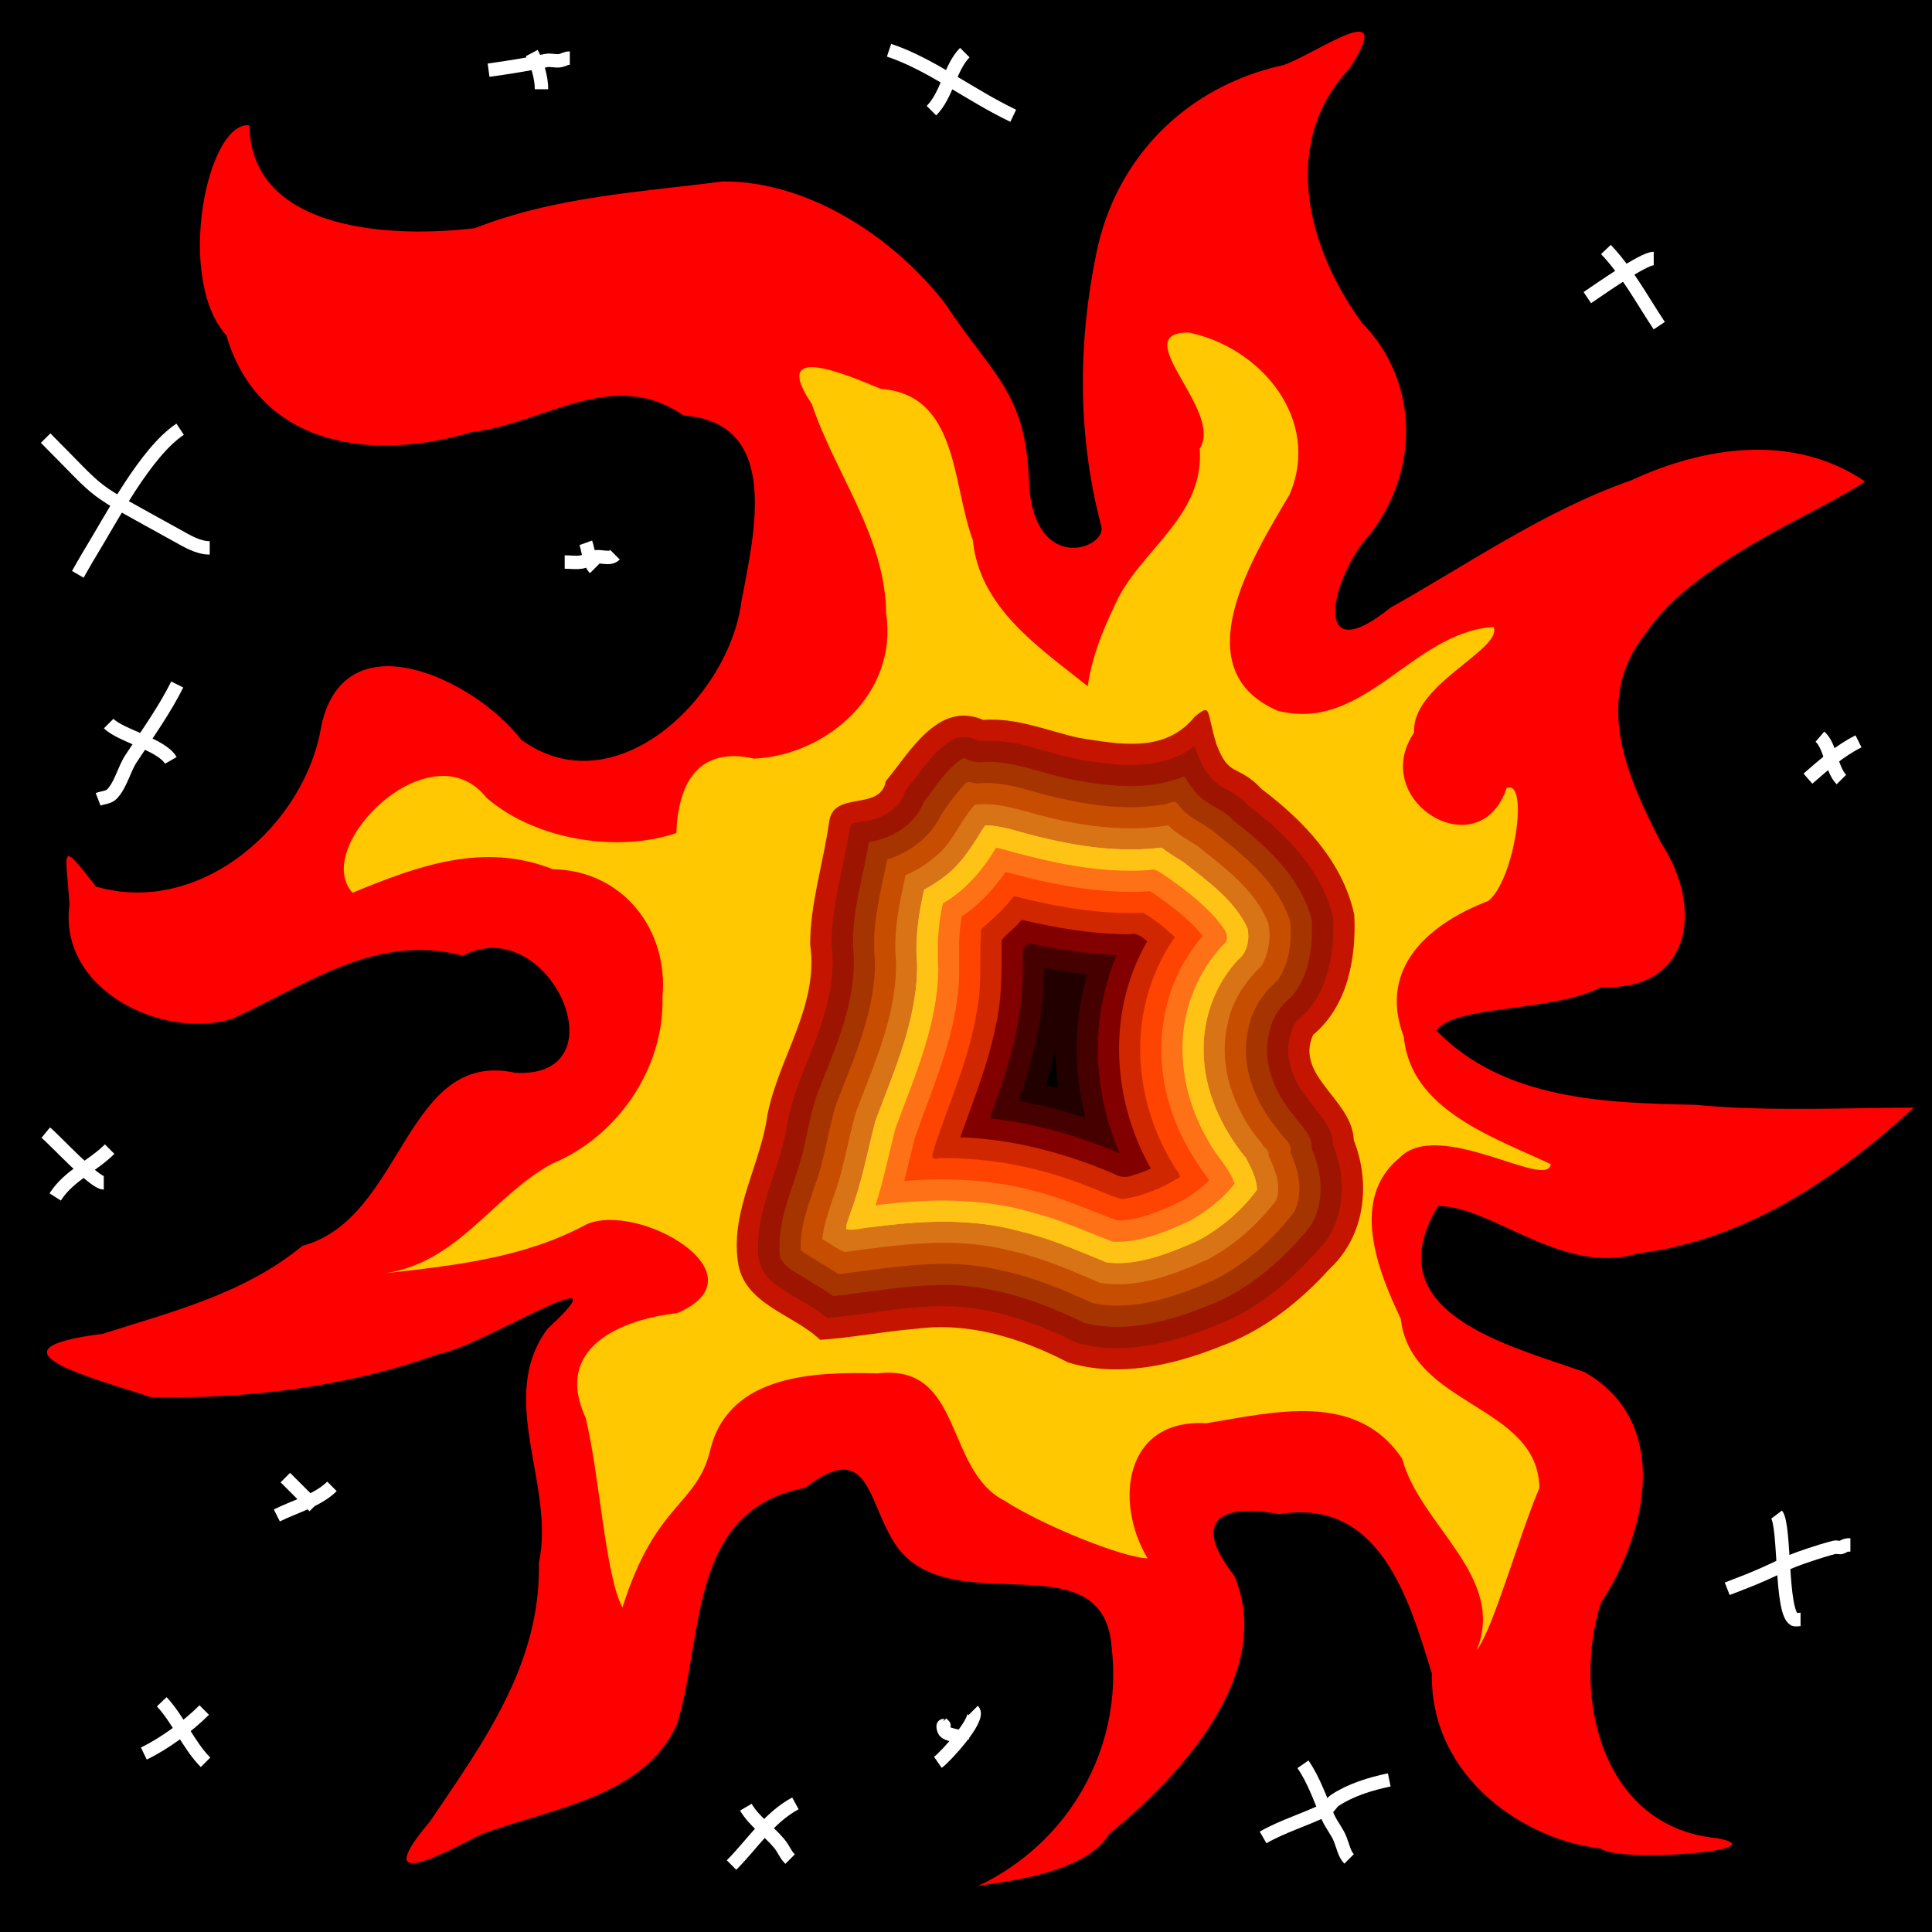 <?xml version="1.0" encoding="UTF-8" standalone="no"?>
<svg
   xmlns:dc="http://purl.org/dc/elements/1.1/"
   xmlns:cc="http://creativecommons.org/ns#"
   xmlns:rdf="http://www.w3.org/1999/02/22-rdf-syntax-ns#"
   xmlns:svg="http://www.w3.org/2000/svg"
   xmlns="http://www.w3.org/2000/svg"
   xmlns:sodipodi="http://sodipodi.sourceforge.net/DTD/sodipodi-0.dtd"
   xmlns:inkscape="http://www.inkscape.org/namespaces/inkscape"
   id="SVGRoot"
   version="1.1"
   viewBox="0 0 144.0 144.0"
   height="144.0px"
   width="144.0px"
   inkscape:version="1.0 (4035a4fb49, 2020-05-01)"
   sodipodi:docname="star-fire-agate.svg">
  <defs
     id="defs833" />
  <sodipodi:namedview
     id="base"
     pagecolor="#ffffff"
     bordercolor="#666666"
     borderopacity="1.0"
     inkscape:pageopacity="0"
     inkscape:pageshadow="2"
     inkscape:zoom="5.6"
     inkscape:cx="65.361202"
     inkscape:cy="72.582391"
     inkscape:document-units="px"
     inkscape:current-layer="layer1"
     inkscape:document-rotation="0"
     showgrid="true"
     inkscape:window-width="1920"
     inkscape:window-height="1152"
     inkscape:window-x="0"
     inkscape:window-y="0"
     inkscape:window-maximized="1"
     inkscape:snap-grids="false"
     inkscape:snap-global="false">
    <inkscape:grid
       id="grid1403"
       type="xygrid"
       enabled="false" />
  </sodipodi:namedview>
  <g
     inkscape:label="Layer 1"
     inkscape:groupmode="layer"
     id="layer1">
    <rect
       y="0"
       x="0"
       height="144"
       width="144"
       id="rect882"
       style="fill:#000000;fill-opacity:1;stroke:none;stroke-width:3" />
    <path
       id="path1487"
       style="fill:#ff0000;fill-opacity:1;stroke:none;stroke-width:1px;stroke-linecap:butt;stroke-linejoin:miter;stroke-opacity:1"
       d="m 82.083,39.206 c -1.741,-6.519 -1.771,-13.474 -0.386,-20.24 1.426,-7.216 6.755,-12.556 13.975,-14.119 2.505,-0.888 8.52,-5.278 4.892,0.277 -5.205,5.551 -3.101,13.418 0.951,18.934 4.336,4.462 4.251,11.115 0.534,15.844 -2.765,2.946 -4.502,10.293 1.591,5.389 5.916,-3.321 11.512,-7.249 17.969,-9.502 5.315,-2.476 12.025,-3.562 17.391,0.095 -3.448,2.38 -12.738,5.908 -16.363,11.359 -3.991,4.978 -1.281,10.796 1.19,15.619 3.161,4.801 2.257,11.021 -4.471,10.701 -3.518,1.891 -11.004,1.319 -12.288,3.253 5.022,5.167 12.53,5.392 19.318,5.53 5.201,0.529 12.056,0.2 16.26,0.212 -5.84,5.33 -12.554,9.879 -20.595,10.869 -5.53,1.729 -11.033,-3.642 -14.88,-3.526 -4.799,8.033 5.428,10.391 10.948,12.377 6.521,3.744 4.62,11.981 1.193,17.214 -2.184,7.018 0.106,16.7 8.656,17.514 4.804,0.894 -7.251,1.896 -8.678,0.762 -5.425,-0.559 -12.688,-5.141 -12.569,-13.029 -1.714,-5.605 -3.894,-13.122 -11.379,-11.885 -4.693,-0.899 -6.412,0.707 -3.35,4.582 3.089,7.214 -3.993,14.957 -9.327,19.256 -1.87,3.197 -8.928,3.64 -9.818,3.903 6.82,-3.203 10.888,-10.315 10.007,-17.812 -0.596,-8.193 -11.989,-1.746 -16.064,-7.596 -2.16,-3.169 -1.934,-8.031 -6.763,-4.302 -8.796,1.671 -7.535,11.08 -9.565,17.612 -2.475,5.519 -9.506,6.291 -14.629,8.235 -3.315,1.717 -8.174,4.23 -3.781,-0.979 3.999,-5.917 8.272,-11.756 8.112,-19.258 1.253,-5.818 -3.191,-12.258 0.64,-17.454 6.32,-5.823 -4.926,1.335 -8.062,1.865 -6.885,2.47 -14.19,3.368 -21.494,3.23 C 6.776,102.647 -1.535,100.563 7.631,99.419 12.744,97.786 18.15,96.464 22.543,92.857 30.116,90.826 30.17,78.154 38.415,79.96 46.509,80.392 40.927,67.868 34.483,71.229 28.067,69.509 22.83,73.412 17.344,75.922 12.139,77.546 4.336,73.789 5.178,67.448 4.943,63.451 4.318,62.407 7.147,66.077 14.888,68.351 22.744,61.554 23.957,54.063 25.755,45.927 35.48,50.73 38.841,55.13 45.829,60.231 54.355,51.965 55.263,44.821 56.181,39.881 58.298,31.504 50.949,30.967 45.63,27.298 40.627,31.57 35.151,32.208 27.876,34.39 19.368,33.41 16.868,24.993 13.067,20.789 15.405,9.044 18.585,9.337 c 0.128,8.041 10.916,8.395 16.819,7.665 5.949,-2.342 12.255,-2.677 18.463,-3.478 6.389,-0.05 12.748,4.176 16.544,9.055 3.673,5.533 6.023,6.634 6.278,13.243 0.273,7.067 5.851,5.101 5.393,3.385 z"
       sodipodi:nodetypes="sccccccccccccccccccccccccccccccccccccccccccccccccccccss" />
    <path
       id="path1490"
       style="fill:#ffc800;fill-opacity:1;stroke:none;stroke-width:1px;stroke-linecap:butt;stroke-linejoin:miter;stroke-opacity:1"
       d="M 81.072,51.148 C 77.416,48.22 73.026,45.333 72.505,40.251 70.939,36.007 71.426,29.42 65.648,28.981 c -2.436,-0.995 -8.34,-3.601 -5.143,1.128 1.776,5.28 5.497,9.883 5.545,15.668 0.872,5.81 -4.305,10.492 -9.827,10.767 -4.236,-0.957 -5.689,1.92 -5.813,5.544 -4.246,1.451 -10.374,0.609 -14.132,-2.608 -4.158,-5.303 -13.13,3.62 -10.006,7.059 4.881,-2.005 9.744,-3.801 14.941,-1.752 5.238,0.098 8.636,4.53 8.163,9.557 0.145,5.26 -3.347,10.384 -8.245,12.396 -4.443,2.436 -6.962,7.35 -12.432,8.162 5.157,-0.574 10.374,-1.142 14.989,-3.633 3.847,-1.762 13.435,3.723 6.794,6.6 -4.273,0.493 -9.236,2.597 -6.834,7.802 1.049,4.26 1.469,11.829 2.747,14.141 2.523,-8.004 5.574,-7.466 6.589,-11.922 1.477,-5.492 7.819,-5.643 12.439,-5.528 6.392,-0.751 4.95,7.217 9.464,9.503 2.814,1.821 8.799,4.24 10.648,4.286 -2.505,-4.171 -1.747,-10.431 4.377,-10.071 4.985,-0.808 11.236,-2.448 14.613,2.678 1.298,4.93 7.792,8.764 5.536,14.252 1.286,-1.725 3.133,-8.493 4.679,-12.11 -0.117,-6.251 -9.577,-6.033 -10.341,-12.622 -1.718,-3.591 -3.811,-8.932 -0.087,-11.98 2.918,-3.021 11.043,2.443 11.274,0.47 -4.277,-2.009 -10.452,-4.045 -10.952,-9.483 -2.001,-5.25 2.05,-8.515 6.296,-10.134 1.961,-1.559 3.062,-9.11 1.368,-8.419 -2.03,6.028 -10.355,0.986 -6.898,-4.131 -0.226,-3.57 6.625,-6.197 5.928,-7.871 -6.072,0.381 -9.631,7.907 -16.101,6.243 -7.14,-3.094 -1.76,-11.623 0.886,-16.103 2.4,-5.599 -2.136,-10.996 -7.533,-12.089 -4.653,0.016 2.669,5.847 0.839,8.647 0.384,5.106 -4.507,7.583 -6.307,11.632 -0.929,1.931 -1.742,3.953 -2.041,6.088 z"
       sodipodi:nodetypes="cccccccccccccccccccccccccccccccccccccccc" />
    <g
       id="g1485"
       transform="matrix(0.751,-0.243,0.243,0.751,4.781,38.761)"
       style="stroke-width:1.267">
      <path
         sodipodi:nodetypes="ccccccccccccccccccc"
         d="m 66.235,47.337 c 2.998,-1.893 7.05,-5.724 10.513,-2.67 3.114,0.762 5.4,2.808 8.068,4.393 3.436,1.734 7.313,3.929 11.048,1.465 1.929,-0.729 1.195,-0.218 1.14,3.085 0.155,3.477 1.302,2.312 2.77,5.383 2.85,4.065 5.181,8.902 4.653,13.998 -1.057,3.903 -3.233,7.985 -7.181,9.562 -2.881,3.173 1.656,6.974 0.587,10.652 0.29,4.359 -1.748,8.892 -5.832,10.813 -3.725,2.142 -7.791,3.671 -12.124,3.831 -4.829,0.334 -10.122,-0.144 -14.174,-2.984 -3.482,-3.52 -7.676,-6.513 -12.631,-7.432 -2.974,-0.702 -6.018,-1.063 -8.984,-1.804 -1.685,-3.136 -5.915,-5.445 -5.101,-9.502 0.861,-4.773 4.875,-8.02 6.915,-12.261 2.688,-4.831 7.794,-8.281 8.777,-14.031 1.14,-3.583 3.549,-6.96 5.258,-10.442 1.289,-2.829 4.9,0.569 6.299,-2.056 z"
         style="fill:#c51500;fill-opacity:1;stroke:none;stroke-width:1.267px;stroke-linecap:butt;stroke-linejoin:miter;stroke-opacity:1"
         id="path1410" />
      <path
         d="m 73.582,45.543 c -2.259,0.402 -4.003,2.049 -5.891,3.23 -1,1.506 -2.979,1.859 -4.649,1.532 -0.412,0.022 -1.038,-0.307 -1.329,0.003 -1.649,3.408 -3.947,6.518 -5.119,10.143 -0.739,4.08 -3.513,7.327 -6.088,10.415 -1.395,1.625 -2.62,3.392 -3.581,5.306 -1.866,3.271 -4.799,5.978 -5.832,9.686 -0.448,1.238 -0.117,2.604 0.695,3.613 1.107,1.535 2.532,2.816 3.575,4.402 3.823,0.88 7.786,1.227 11.495,2.556 3.902,1.447 7.259,4.042 10.197,6.938 3.903,2.566 8.785,2.784 13.305,2.453 4.309,-0.282 8.36,-2.082 11.989,-4.324 2.625,-1.91 3.745,-5.346 3.474,-8.497 0.397,-1.1 0.006,-2.252 -0.363,-3.299 -0.148,-0.431 -0.44,-1.183 -0.626,-1.752 -0.776,-2.034 -0.858,-4.521 0.563,-6.301 0.349,-0.549 0.83,-0.918 1.452,-1.103 3.081,-1.472 4.708,-4.781 5.601,-7.918 0.384,-4.564 -1.787,-8.865 -4.328,-12.504 -0.448,-1.022 -1.204,-1.835 -1.971,-2.625 -0.972,-1.209 -1.165,-2.833 -1.139,-4.334 -3.047,1.105 -6.331,0.06 -9.104,-1.316 C 83.581,50.841 81.572,49.283 79.422,47.967 78.286,47.247 76.997,46.808 75.733,46.419 75.142,45.879 74.426,45.402 73.582,45.543 Z"
         style="fill:#9d1500;fill-opacity:1;stroke:none;stroke-width:1.267px;stroke-linecap:butt;stroke-linejoin:miter;stroke-opacity:1"
         id="path1424" />
      <path
         d="m 73.645,47.574 c -1.737,0.505 -3.134,1.748 -4.602,2.736 -1.447,1.768 -3.918,2.378 -6.107,2.004 -1.533,2.999 -3.585,5.791 -4.496,9.069 -0.997,4.54 -4.188,8.098 -7.065,11.577 -1.355,1.585 -2.264,3.467 -3.342,5.234 -1.782,2.853 -4.376,5.34 -5.136,8.72 0.028,1.284 1.197,2.123 1.905,3.075 0.598,0.684 1.202,1.365 1.747,2.093 4.802,1.003 9.866,1.447 14.202,3.94 2.82,1.527 5.3,3.601 7.612,5.8 3.675,2.271 8.194,2.297 12.364,1.958 3.854,-0.393 7.497,-2.019 10.714,-4.116 1.985,-1.659 2.642,-4.433 2.365,-6.921 0.517,-1.178 -0.33,-2.364 -0.629,-3.486 -1.101,-2.623 -1.352,-5.839 0.268,-8.309 0.646,-1.11 1.662,-1.959 2.872,-2.385 2.286,-1.335 3.48,-3.917 4.154,-6.371 0.23,-4.109 -1.874,-7.875 -4.125,-11.152 -0.642,-1.491 -2.213,-2.349 -2.707,-3.932 -0.199,-0.491 -0.341,-1.004 -0.437,-1.524 -3.694,0.31 -7.184,-1.325 -10.338,-3.057 -2.454,-1.361 -4.571,-3.34 -7.342,-4.073 -0.621,-0.093 -1.069,-0.472 -1.53,-0.862 -0.104,-0.114 -0.224,-0.032 -0.348,-0.016 z"
         style="fill:#851500;fill-opacity:1;stroke:none;stroke-width:1.267px;stroke-linecap:butt;stroke-linejoin:miter;stroke-opacity:1"
         id="path1427" />
      <path
         id="path1430"
         style="fill:#a63400;fill-opacity:1;stroke:none;stroke-width:1.267px;stroke-linecap:butt;stroke-linejoin:miter;stroke-opacity:1"
         d="m 73.645,47.574 c -1.737,0.505 -3.134,1.748 -4.602,2.736 -1.447,1.768 -3.918,2.378 -6.107,2.004 -1.533,2.999 -3.585,5.791 -4.496,9.069 -0.997,4.54 -4.188,8.098 -7.065,11.577 -1.355,1.585 -2.264,3.467 -3.342,5.234 -1.782,2.853 -4.376,5.34 -5.136,8.72 0.028,1.284 1.197,2.123 1.905,3.075 0.598,0.684 1.202,1.365 1.747,2.093 4.802,1.003 9.866,1.447 14.202,3.94 2.82,1.527 5.3,3.601 7.612,5.8 3.675,2.271 8.194,2.297 12.364,1.958 3.854,-0.393 7.497,-2.019 10.714,-4.116 1.985,-1.659 2.642,-4.433 2.365,-6.921 0.517,-1.178 -0.33,-2.364 -0.629,-3.486 -1.101,-2.623 -1.352,-5.839 0.268,-8.309 0.646,-1.11 1.662,-1.959 2.872,-2.385 2.286,-1.335 3.48,-3.917 4.154,-6.371 0.23,-4.109 -1.874,-7.875 -4.125,-11.152 -0.642,-1.491 -2.213,-2.349 -2.707,-3.932 -0.199,-0.491 -0.341,-1.004 -0.437,-1.524 -3.694,0.31 -7.184,-1.325 -10.338,-3.057 -2.454,-1.361 -4.571,-3.34 -7.342,-4.073 -0.621,-0.093 -1.069,-0.472 -1.53,-0.862 -0.104,-0.114 -0.224,-0.032 -0.348,-0.016 z" />
      <path
         d="m 73.297,49.865 c -1.345,0.767 -2.625,1.665 -3.74,2.735 -1.524,1.252 -3.521,1.839 -5.477,1.818 -1.541,2.761 -3.347,5.458 -4.008,8.601 -1.368,4.595 -4.69,8.189 -7.643,11.83 -1.585,2.214 -2.693,4.739 -4.414,6.864 -1.189,1.653 -2.555,3.316 -3.06,5.317 0.842,1.125 1.832,2.135 2.711,3.234 4.946,0.955 10.129,1.599 14.516,4.272 2.747,1.537 5.152,3.602 7.462,5.715 3.449,1.962 7.592,1.833 11.417,1.474 3.353,-0.483 6.544,-1.89 9.32,-3.799 1.41,-1.413 1.648,-3.567 1.393,-5.459 0.49,-0.758 -0.245,-1.529 -0.399,-2.277 -1.309,-3.141 -1.623,-6.949 0.174,-9.969 0.861,-1.646 2.361,-2.867 4.056,-3.574 1.584,-1.17 2.469,-3.096 2.877,-4.968 0.025,-3.627 -1.98,-6.828 -3.922,-9.74 -0.777,-1.443 -2.284,-2.427 -2.766,-4.055 -0.115,-0.59 -0.964,-0.187 -1.389,-0.399 -3.691,-0.534 -7.075,-2.295 -10.202,-4.248 -1.813,-1.188 -3.604,-2.544 -5.765,-3.013 -0.402,-0.047 -0.769,-0.615 -1.141,-0.359 z"
         style="fill:#c74d00;fill-opacity:1;stroke:none;stroke-width:1.267px;stroke-linecap:butt;stroke-linejoin:miter;stroke-opacity:1"
         id="path1432" />
      <path
         d="m 73.398,52.141 c -1.715,0.998 -2.957,2.678 -4.85,3.388 -1.037,0.452 -2.149,0.732 -3.275,0.831 -1.355,2.344 -2.797,4.764 -3.363,7.475 -1.47,4.785 -4.916,8.549 -7.984,12.37 -1.608,2.392 -2.874,5.01 -4.706,7.252 -0.739,1.016 -1.507,2.028 -2.019,3.182 0.554,0.585 1.032,1.32 1.639,1.809 5.047,0.925 10.29,1.778 14.705,4.57 2.686,1.537 5.027,3.593 7.338,5.624 3.136,1.621 6.811,1.398 10.213,1.05 2.876,-0.476 5.617,-1.679 8.005,-3.333 0.973,-1.212 0.786,-2.873 0.621,-4.312 0.306,-0.384 -0.239,-0.791 -0.244,-1.215 -1.567,-3.766 -1.728,-8.337 0.49,-11.885 1.049,-1.862 2.819,-3.196 4.702,-4.119 1.001,-0.944 1.671,-2.3 1.794,-3.661 C 96.222,67.795 94.149,64.964 92.351,62.237 91.641,61.359 90.831,60.542 90.314,59.525 86.527,58.941 82.984,57.311 79.746,55.301 77.753,54.096 75.896,52.506 73.549,52.051 l -0.086,0.051 z"
         style="fill:#d87416;fill-opacity:1;stroke:none;stroke-width:1.267px;stroke-linecap:butt;stroke-linejoin:miter;stroke-opacity:1"
         id="path1435" />
      <path
         d="m 73.455,54.535 c -1.513,1.306 -3.097,2.614 -5.049,3.193 -0.617,0.208 -1.25,0.369 -1.891,0.484 -1.22,2.045 -2.284,4.209 -2.807,6.544 -1.576,4.931 -5.134,8.823 -8.279,12.803 -1.643,2.562 -3.078,5.266 -5.002,7.639 -0.236,0.412 -0.742,0.847 -0.751,1.259 0.631,0.37 1.502,0.311 2.226,0.523 4.629,0.846 9.306,2.062 13.276,4.688 2.504,1.497 4.684,3.465 6.903,5.331 2.365,1.097 5.052,1.02 7.591,0.817 0.313,-0.039 1.067,-0.07 1.545,-0.18 2.312,-0.471 4.575,-1.412 6.475,-2.789 0.312,-1.017 0.11,-2.132 -0.062,-3.154 -1.358,-3.465 -1.836,-7.405 -0.656,-10.995 0.935,-2.967 2.985,-5.567 5.72,-7.074 1.038,-0.384 1.6,-1.449 1.754,-2.498 -0.338,-2.97 -2.217,-5.432 -3.828,-7.841 -0.532,-0.64 -1.089,-1.262 -1.555,-1.952 -4.764,-0.917 -9.047,-3.358 -13.023,-6.041 -0.683,-0.424 -1.389,-0.827 -2.155,-1.084 -0.145,0.109 -0.289,0.217 -0.434,0.326 z"
         style="fill:#d88f16;fill-opacity:1;stroke:none;stroke-width:1.267px;stroke-linecap:butt;stroke-linejoin:miter;stroke-opacity:1"
         id="path1438" />
      <path
         id="path1441"
         style="fill:#d8a916;fill-opacity:1;stroke:none;stroke-width:1.267px;stroke-linecap:butt;stroke-linejoin:miter;stroke-opacity:1"
         d="m 73.455,54.535 c -1.513,1.306 -3.097,2.614 -5.049,3.193 -0.617,0.208 -1.25,0.369 -1.891,0.484 -1.22,2.045 -2.284,4.209 -2.807,6.544 -1.576,4.931 -5.134,8.823 -8.279,12.803 -1.643,2.562 -3.078,5.266 -5.002,7.639 -0.236,0.412 -0.742,0.847 -0.751,1.259 0.631,0.37 1.502,0.311 2.226,0.523 4.629,0.846 9.306,2.062 13.276,4.688 2.504,1.497 4.684,3.465 6.903,5.331 2.365,1.097 5.052,1.02 7.591,0.817 0.313,-0.039 1.067,-0.07 1.545,-0.18 2.312,-0.471 4.575,-1.412 6.475,-2.789 0.312,-1.017 0.11,-2.132 -0.062,-3.154 -1.358,-3.465 -1.836,-7.405 -0.656,-10.995 0.935,-2.967 2.985,-5.567 5.72,-7.074 1.038,-0.384 1.6,-1.449 1.754,-2.498 -0.338,-2.97 -2.217,-5.432 -3.828,-7.841 -0.532,-0.64 -1.089,-1.262 -1.555,-1.952 -4.764,-0.917 -9.047,-3.358 -13.023,-6.041 -0.683,-0.424 -1.389,-0.827 -2.155,-1.084 -0.145,0.109 -0.289,0.217 -0.434,0.326 z" />
      <path
         d="m 73.455,54.535 c -1.513,1.306 -3.097,2.614 -5.049,3.193 -0.617,0.208 -1.25,0.369 -1.891,0.484 -1.22,2.045 -2.284,4.209 -2.807,6.544 -1.576,4.931 -5.134,8.823 -8.279,12.803 -1.643,2.562 -3.078,5.266 -5.002,7.639 -0.236,0.412 -0.742,0.847 -0.751,1.259 0.631,0.37 1.502,0.311 2.226,0.523 4.629,0.846 9.306,2.062 13.276,4.688 2.504,1.497 4.684,3.465 6.903,5.331 2.365,1.097 5.052,1.02 7.591,0.817 0.313,-0.039 1.067,-0.07 1.545,-0.18 2.312,-0.471 4.575,-1.412 6.475,-2.789 0.312,-1.017 0.11,-2.132 -0.062,-3.154 -1.358,-3.465 -1.836,-7.405 -0.656,-10.995 0.935,-2.967 2.985,-5.567 5.72,-7.074 1.038,-0.384 1.6,-1.449 1.754,-2.498 -0.338,-2.97 -2.217,-5.432 -3.828,-7.841 -0.532,-0.64 -1.089,-1.262 -1.555,-1.952 -4.764,-0.917 -9.047,-3.358 -13.023,-6.041 -0.683,-0.424 -1.389,-0.827 -2.155,-1.084 -0.145,0.109 -0.289,0.217 -0.434,0.326 z"
         style="fill:#ffa916;fill-opacity:1;stroke:none;stroke-width:1.267px;stroke-linecap:butt;stroke-linejoin:miter;stroke-opacity:1"
         id="path1443" />
      <path
         id="path1445"
         style="fill:#ffc316;fill-opacity:1;stroke:none;stroke-width:1.267px;stroke-linecap:butt;stroke-linejoin:miter;stroke-opacity:1"
         d="m 73.455,54.535 c -1.513,1.306 -3.097,2.614 -5.049,3.193 -0.617,0.208 -1.25,0.369 -1.891,0.484 -1.22,2.045 -2.284,4.209 -2.807,6.544 -1.576,4.931 -5.134,8.823 -8.279,12.803 -1.643,2.562 -3.078,5.266 -5.002,7.639 -0.236,0.412 -0.742,0.847 -0.751,1.259 0.631,0.37 1.502,0.311 2.226,0.523 4.629,0.846 9.306,2.062 13.276,4.688 2.504,1.497 4.684,3.465 6.903,5.331 2.365,1.097 5.052,1.02 7.591,0.817 0.313,-0.039 1.067,-0.07 1.545,-0.18 2.312,-0.471 4.575,-1.412 6.475,-2.789 0.312,-1.017 0.11,-2.132 -0.062,-3.154 -1.358,-3.465 -1.836,-7.405 -0.656,-10.995 0.935,-2.967 2.985,-5.567 5.72,-7.074 1.038,-0.384 1.6,-1.449 1.754,-2.498 -0.338,-2.97 -2.217,-5.432 -3.828,-7.841 -0.532,-0.64 -1.089,-1.262 -1.555,-1.952 -4.764,-0.917 -9.047,-3.358 -13.023,-6.041 -0.683,-0.424 -1.389,-0.827 -2.155,-1.084 -0.145,0.109 -0.289,0.217 -0.434,0.326 z" />
      <path
         d="m 74.182,56.545 c -1.832,1.609 -3.971,2.924 -6.379,3.438 -1.05,1.781 -1.796,3.719 -2.304,5.717 -1.676,5.023 -5.277,9.026 -8.493,13.112 -1.343,2.113 -2.56,4.309 -4.031,6.339 4.907,0.904 9.806,2.398 13.95,5.254 2.267,1.428 4.247,3.264 6.33,4.922 2.41,0.905 5.055,0.625 7.557,0.352 1.775,-0.376 3.548,-1.023 5.045,-2.025 -0.002,-1.64 -0.89,-3.091 -1.127,-4.695 -1.066,-4.736 -0.15,-10.029 3.033,-13.787 1.194,-1.454 2.709,-2.651 4.367,-3.513 0.61,-0.712 -0.023,-1.647 -0.236,-2.402 -0.861,-1.906 -2.055,-3.656 -3.326,-5.308 -0.368,-0.418 -0.633,-0.967 -1.267,-0.96 -4.638,-1.148 -8.786,-3.633 -12.732,-6.246 -0.122,-0.058 -0.268,-0.187 -0.387,-0.194 z"
         style="fill:#ff7116;fill-opacity:1;stroke:none;stroke-width:1.267px;stroke-linecap:butt;stroke-linejoin:miter;stroke-opacity:1"
         id="path1447" />
      <path
         d="m 73.959,59.281 c -1.467,1.055 -3.084,1.925 -4.826,2.428 -1.312,2.294 -1.615,4.983 -2.838,7.315 -1.958,4.151 -5.068,7.58 -7.815,11.202 -0.746,1.185 -1.457,2.393 -2.207,3.575 4.45,1.036 8.774,2.763 12.505,5.431 1.95,1.312 3.677,2.933 5.541,4.345 2.129,0.61 4.395,0.355 6.548,0.036 0.97,-0.237 1.921,-0.563 2.815,-1.009 -0.886,-2.567 -1.464,-5.27 -1.368,-7.999 0.085,-5.127 2.469,-10.252 6.643,-13.308 0.398,-0.301 0.811,-0.581 1.237,-0.84 -0.777,-2.039 -2.093,-3.82 -3.412,-5.539 -4.497,-1.118 -8.582,-3.419 -12.434,-5.934 -0.13,0.099 -0.26,0.198 -0.391,0.297 z"
         style="fill:#ff4300;fill-opacity:1;stroke:none;stroke-width:1.267px;stroke-linecap:butt;stroke-linejoin:miter;stroke-opacity:1"
         id="path1450" />
      <path
         d="m 73.91,61.719 c -1.064,0.694 -2.277,1.191 -3.406,1.697 -1.012,2.389 -1.492,4.989 -2.793,7.26 -2.039,4.004 -5.095,7.345 -7.737,10.939 -0.331,0.519 -0.922,1.137 0.086,1.151 4.694,1.444 9.049,3.888 12.794,7.057 0.824,0.634 1.584,1.399 2.461,1.938 1.915,0.352 3.916,0.161 5.796,-0.289 0.203,-0.29 -0.204,-0.937 -0.226,-1.366 -1.335,-5.59 -0.38,-11.781 3.015,-16.478 1.054,-1.466 2.317,-2.788 3.77,-3.864 -0.631,-1.088 -1.309,-2.227 -2.167,-3.116 -3.964,-1.108 -7.628,-3.062 -11.093,-5.25 -0.167,0.107 -0.333,0.214 -0.5,0.32 z"
         style="fill:#d02700;fill-opacity:1;stroke:none;stroke-width:1.267px;stroke-linecap:butt;stroke-linejoin:miter;stroke-opacity:1"
         id="path1453" />
      <path
         d="m 74.07,63.947 c -0.644,0.393 -1.437,0.627 -2.037,1.035 -0.88,2.553 -1.608,5.188 -3.028,7.513 -1.797,3.239 -4.195,6.08 -6.443,9.007 4.732,1.722 9.023,4.486 12.795,7.799 0.441,0.499 1.035,0.684 1.688,0.632 0.581,0.025 1.164,-0.011 1.741,-0.075 -1.434,-6.811 0.337,-14.38 5.194,-19.467 0.342,-0.372 0.706,-0.724 1.081,-1.062 -0.324,-0.499 -0.636,-1.064 -1.293,-1.117 -3.3,-1.06 -6.399,-2.663 -9.354,-4.459 -0.115,0.065 -0.23,0.13 -0.346,0.195 z"
         style="fill:#820000;fill-opacity:1;stroke:none;stroke-width:1.267px;stroke-linecap:butt;stroke-linejoin:miter;stroke-opacity:1"
         id="path1456" />
      <path
         d="m 73.883,66.27 c -0.457,0.239 -0.395,0.94 -0.632,1.374 -0.872,2.827 -2.146,5.518 -3.803,7.97 -1.136,1.744 -2.408,3.394 -3.685,5.035 3.879,1.748 7.446,4.144 10.656,6.928 -0.617,-6.365 1.253,-13.044 5.498,-17.887 -2.63,-0.962 -5.139,-2.226 -7.553,-3.641 -0.161,0.074 -0.322,0.147 -0.482,0.221 z"
         style="fill:#470000;fill-opacity:1;stroke:none;stroke-width:1.267px;stroke-linecap:butt;stroke-linejoin:miter;stroke-opacity:1"
         id="path1459" />
      <path
         d="m 74.807,69.32 c -1.299,3.877 -3.512,7.381 -5.963,10.609 1.926,1.015 3.77,2.183 5.527,3.467 0.299,-4.561 1.763,-9.067 4.354,-12.846 -1.266,-0.557 -2.502,-1.181 -3.717,-1.842 -0.067,0.204 -0.134,0.408 -0.201,0.611 z"
         style="fill:#230000;fill-opacity:1;stroke:none;stroke-width:1.267px;stroke-linecap:butt;stroke-linejoin:miter;stroke-opacity:1"
         id="path1462" />
      <path
         d="m 73.174,77.213 c -0.452,0.699 -0.902,1.4 -1.391,2.074 0.328,0.082 0.958,0.857 1.049,0.426 0.223,-1.134 0.503,-2.258 0.861,-3.358 -0.173,0.286 -0.346,0.572 -0.52,0.857 z"
         style="fill:#000000;fill-opacity:1;stroke:none;stroke-width:1.267px;stroke-linecap:butt;stroke-linejoin:miter;stroke-opacity:1"
         id="path1465" />
    </g>
    <g
       id="g1578">
      <path
         id="path1494"
         d="M 75.521,8.628 C 72.232,7.057 69.405,4.794 66.264,3.743"
         style="fill:none;fill-opacity:1;stroke:#ffffff;stroke-width:1px;stroke-linecap:butt;stroke-linejoin:miter;stroke-opacity:1"
         sodipodi:nodetypes="cc" />
      <path
         id="path1496"
         d="M 69.423,8.248 C 70.59,7.085 70.806,5.031 71.912,3.921"
         style="fill:none;fill-opacity:1;stroke:#ffffff;stroke-width:1px;stroke-linecap:butt;stroke-linejoin:miter;stroke-opacity:1"
         sodipodi:nodetypes="cc" />
      <path
         id="path1498"
         d="m 36.415,5.231 c 1.446,-0.197 2.877,-0.433 4.305,-0.72 0.341,-0.068 0.735,0.084 1.072,0 0.351,-0.088 0.35,-0.179 0.68,-0.179"
         style="fill:none;stroke:#ffffff;stroke-width:1px;stroke-linecap:butt;stroke-linejoin:miter;stroke-opacity:1;fill-opacity:1" />
      <path
         id="path1500"
         d="m 39.634,3.954 c 0.412,0.779 0.726,1.817 0.726,2.696"
         style="fill:none;stroke:#ffffff;stroke-width:1px;stroke-linecap:butt;stroke-linejoin:miter;stroke-opacity:1;fill-opacity:1" />
      <path
         id="path1502"
         d="m 118.311,22.183 c 0.882,-0.592 4.159,-2.918 4.948,-2.918"
         style="fill:none;stroke:#ffffff;stroke-width:1px;stroke-linecap:butt;stroke-linejoin:miter;stroke-opacity:1;fill-opacity:1" />
      <path
         id="path1504"
         d="m 119.696,18.595 c 1.614,1.702 2.69,3.749 3.976,5.678"
         style="fill:none;stroke:#ffffff;stroke-width:1px;stroke-linecap:butt;stroke-linejoin:miter;stroke-opacity:1;fill-opacity:1" />
      <path
         id="path1506"
         d="m 134.753,58.036 c 1.173,-1.023 2.365,-2.079 3.769,-2.78"
         style="fill:none;stroke:#ffffff;stroke-width:1px;stroke-linecap:butt;stroke-linejoin:miter;stroke-opacity:1;fill-opacity:1" />
      <path
         id="path1508"
         d="m 135.645,54.907 c 0.779,0.666 0.852,2.446 1.602,3.196"
         style="fill:none;stroke:#ffffff;stroke-width:1px;stroke-linecap:butt;stroke-linejoin:miter;stroke-opacity:1;fill-opacity:1" />
      <path
         id="path1510"
         d="m 128.736,118.418 c 0.707,-0.279 1.422,-0.538 2.121,-0.836 2.197,-0.937 2.03,-1.03 3.983,-1.685 0.597,-0.2 1.287,-0.418 1.903,-0.573 0.146,-0.037 0.395,0.067 0.529,0 0.293,-0.147 0.288,-0.176 0.645,-0.176"
         style="fill:none;stroke:#ffffff;stroke-width:1px;stroke-linecap:butt;stroke-linejoin:miter;stroke-opacity:1;fill-opacity:1" />
      <path
         id="path1512"
         d="m 132.42,112.888 c 0.657,0.871 0.286,7.225 1.304,7.813 0.085,0.049 0.379,0 0.479,0"
         style="fill:none;stroke:#ffffff;stroke-width:1px;stroke-linecap:butt;stroke-linejoin:miter;stroke-opacity:1;fill-opacity:1" />
      <path
         id="path1514"
         d="m 94.142,136.952 c 1.445,-0.835 3.222,-1.356 4.663,-2.076 0.274,-0.137 0.433,-0.521 0.69,-0.69 1.179,-0.777 2.644,-1.23 4.051,-1.522"
         style="fill:none;stroke:#ffffff;stroke-width:1px;stroke-linecap:butt;stroke-linejoin:miter;stroke-opacity:1;fill-opacity:1" />
      <path
         id="path1516"
         d="m 97.114,131.501 c 0.84,1.211 1.287,2.618 1.874,3.952 0.253,0.574 0.67,1.047 0.901,1.623 0.191,0.478 0.319,1.132 0.664,1.477"
         style="fill:none;stroke:#ffffff;stroke-width:1px;stroke-linecap:butt;stroke-linejoin:miter;stroke-opacity:1;fill-opacity:1" />
      <path
         id="path1518"
         d="m 71.738,129.641 c -0.005,-0.319 -1.235,-0.251 -1.384,-0.689 -0.219,-0.641 0.243,-0.095 -0.179,-0.517"
         style="fill:none;stroke:#ffffff;stroke-width:1px;stroke-linecap:butt;stroke-linejoin:miter;stroke-opacity:1;fill-opacity:1" />
      <path
         id="path1520"
         d="m 69.903,131.355 c 0.539,-0.375 3.207,-3.284 2.626,-3.865"
         style="fill:none;stroke:#ffffff;stroke-width:1px;stroke-linecap:butt;stroke-linejoin:miter;stroke-opacity:1;fill-opacity:1" />
      <path
         id="path1522"
         d="m 55.591,134.696 c 0.625,1.068 1.682,1.746 2.459,2.675 0.401,0.48 0.453,0.811 0.839,1.196"
         style="fill:none;stroke:#ffffff;stroke-width:1px;stroke-linecap:butt;stroke-linejoin:miter;stroke-opacity:1;fill-opacity:1" />
      <path
         id="path1524"
         d="m 59.285,134.412 c -2.023,1.1 -3.186,3.02 -4.762,4.596"
         style="fill:none;stroke:#ffffff;stroke-width:1px;stroke-linecap:butt;stroke-linejoin:miter;stroke-opacity:1;fill-opacity:1" />
      <path
         id="path1526"
         d="m 10.72,130.698 c 1.564,-0.756 3.293,-2.033 4.501,-3.242"
         style="fill:none;stroke:#ffffff;stroke-width:1px;stroke-linecap:butt;stroke-linejoin:miter;stroke-opacity:1;fill-opacity:1" />
      <path
         id="path1528"
         d="m 12.054,126.841 c 1.215,1.281 1.995,3.24 3.266,4.511"
         style="fill:none;stroke:#ffffff;stroke-width:1px;stroke-linecap:butt;stroke-linejoin:miter;stroke-opacity:1;fill-opacity:1" />
      <path
         id="path1530"
         d="m 21.268,110.13 c 0.718,0.718 1.437,1.437 2.155,2.155"
         style="fill:none;stroke:#ffffff;stroke-width:1px;stroke-linecap:butt;stroke-linejoin:miter;stroke-opacity:1;fill-opacity:1" />
      <path
         id="path1532"
         d="m 20.634,112.952 c 1.279,-0.646 3.057,-1.114 4.109,-2.166"
         style="fill:none;stroke:#ffffff;stroke-width:1px;stroke-linecap:butt;stroke-linejoin:miter;stroke-opacity:1;fill-opacity:1" />
      <path
         id="path1534"
         d="m 3.41,84.419 c 0.725,0.592 3.599,3.746 4.325,3.746"
         style="fill:none;stroke:#ffffff;stroke-width:1px;stroke-linecap:butt;stroke-linejoin:miter;stroke-opacity:1;fill-opacity:1" />
      <path
         id="path1536"
         d="M 4.114,89.213 C 5.124,87.623 6.908,86.914 8.173,85.649"
         style="fill:none;stroke:#ffffff;stroke-width:1px;stroke-linecap:butt;stroke-linejoin:miter;stroke-opacity:1;fill-opacity:1" />
      <path
         id="path1538"
         d="m 43.661,40.458 c 0.208,0.572 0.239,1.484 0.664,1.909"
         style="fill:none;stroke:#ffffff;stroke-width:1px;stroke-linecap:butt;stroke-linejoin:miter;stroke-opacity:1;fill-opacity:1" />
      <path
         id="path1540"
         d="m 42.089,41.889 c 0.417,0 0.839,0.069 1.25,0 0.324,-0.054 0.601,-0.273 0.917,-0.363 0.52,-0.148 1.17,0.239 1.585,-0.176"
         style="fill:none;stroke:#ffffff;stroke-width:1px;stroke-linecap:butt;stroke-linejoin:miter;stroke-opacity:1;fill-opacity:1" />
      <path
         id="path1542"
         d="M 12.732,56.675 C 12.044,55.479 9.021,54.851 8.101,53.93"
         style="fill:none;stroke:#ffffff;stroke-width:1px;stroke-linecap:butt;stroke-linejoin:miter;stroke-opacity:1;fill-opacity:1" />
      <path
         id="path1544"
         d="m 7.314,59.577 c 0.348,-0.135 0.791,-0.131 1.043,-0.405 0.681,-0.741 0.875,-1.82 1.43,-2.66 1.21,-1.832 2.464,-3.573 3.423,-5.493"
         style="fill:none;stroke:#ffffff;stroke-width:1px;stroke-linecap:butt;stroke-linejoin:miter;stroke-opacity:1;fill-opacity:1" />
      <path
         id="path1546"
         d="m 3.4,32.654 c 4.598,4.598 2.889,3.432 9.773,7.249 0.767,0.425 1.582,0.933 2.459,0.933"
         style="fill:none;stroke:#ffffff;stroke-width:1px;stroke-linecap:butt;stroke-linejoin:miter;stroke-opacity:1;fill-opacity:1" />
      <path
         id="path1548"
         d="m 5.799,42.808 c 0.315,-0.544 0.616,-1.098 0.946,-1.633 1.535,-2.493 4.073,-7.447 6.681,-9.184"
         style="fill:none;stroke:#ffffff;stroke-width:1px;stroke-linecap:butt;stroke-linejoin:miter;stroke-opacity:1;fill-opacity:1" />
    </g>
  </g>
</svg>
